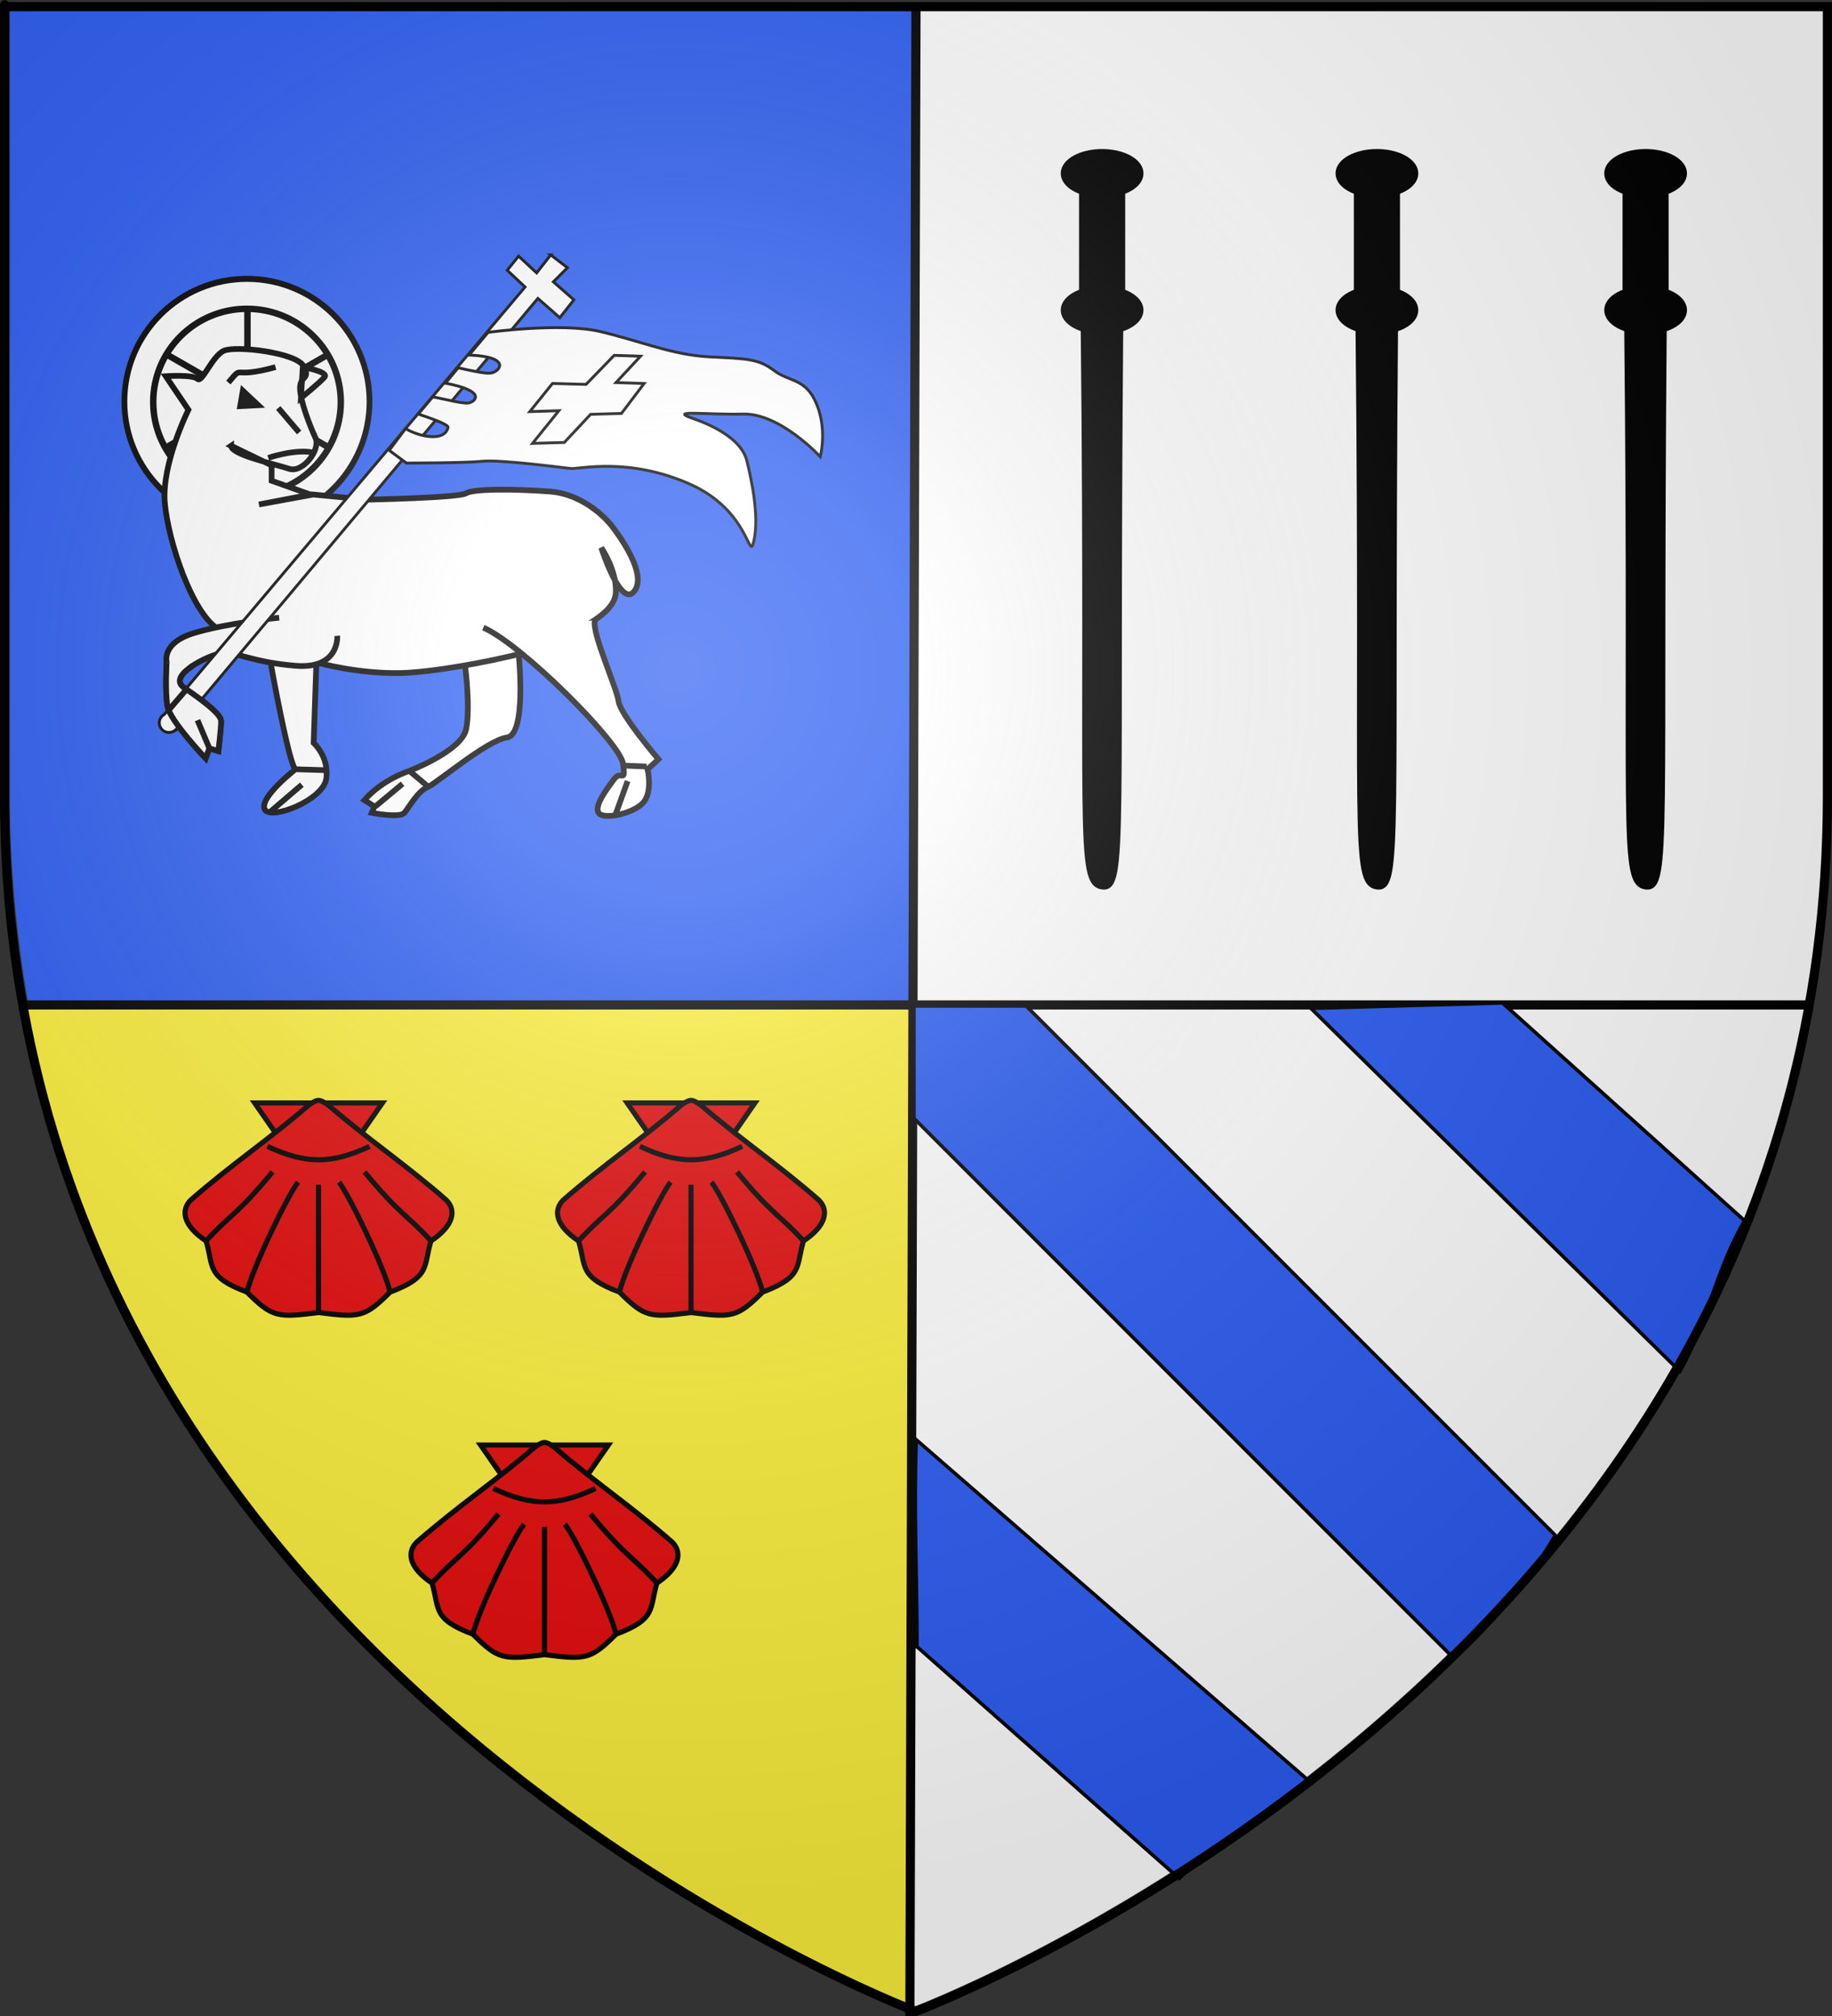 <?xml version="1.0" encoding="UTF-8" standalone="no"?>
<svg
   xmlns:dc="http://purl.org/dc/elements/1.1/"
   xmlns:cc="http://creativecommons.org/ns#"
   xmlns:rdf="http://www.w3.org/1999/02/22-rdf-syntax-ns#"
   xmlns:svg="http://www.w3.org/2000/svg"
   xmlns="http://www.w3.org/2000/svg"
   xmlns:xlink="http://www.w3.org/1999/xlink"
   xmlns:sodipodi="http://sodipodi.sourceforge.net/DTD/sodipodi-0.dtd"
   xmlns:inkscape="http://www.inkscape.org/namespaces/inkscape"
   height="660"
   width="600"
   version="1.0"
   id="svg2"
   sodipodi:version="0.32"
   inkscape:version="0.48.2 r9819"
   sodipodi:docname="Blason_ville_fr_Baliros (64).svg"
   inkscape:export-filename="/Users/olivier/Desktop/Blason Rouge/Blason_Vide_3D.png"
   inkscape:export-xdpi="144"
   inkscape:export-ydpi="144">
  <rect width="100%" height="100%" fill="#333333" stroke="none"/>
  <sodipodi:namedview
     inkscape:window-height="934"
     inkscape:window-width="1280"
     inkscape:pageshadow="2"
     inkscape:pageopacity="0.0"
     guidetolerance="10.0"
     gridtolerance="10.0"
     objecttolerance="10.0"
     borderopacity="1.0"
     bordercolor="#666666"
     pagecolor="#ffffff"
     id="base"
     showgrid="true"
     height="660px"
     inkscape:zoom="1"
     inkscape:cx="253.4806"
     inkscape:cy="300.59221"
     inkscape:window-x="-4"
     inkscape:window-y="-4"
     inkscape:current-layer="layer4"
     inkscape:snap-global="false"
     inkscape:window-maximized="1">
    <inkscape:grid
       type="xygrid"
       id="grid3629" />
  </sodipodi:namedview>
  <desc
     id="desc4">Flag of Canton of Valais (Wallis)</desc>
  <defs
     id="defs6">
    <linearGradient
       id="linearGradient2893">
      <stop
         style="stop-color:white;stop-opacity:0.314;"
         offset="0"
         id="stop2895" />
      <stop
         id="stop2897"
         offset="0.19"
         style="stop-color:white;stop-opacity:0.251;" />
      <stop
         style="stop-color:#6b6b6b;stop-opacity:0.125;"
         offset="0.6"
         id="stop2901" />
      <stop
         style="stop-color:black;stop-opacity:0.125;"
         offset="1"
         id="stop2899" />
    </linearGradient>
    <radialGradient
       inkscape:collect="always"
       xlink:href="#linearGradient2893"
       id="radialGradient3163"
       gradientUnits="userSpaceOnUse"
       gradientTransform="matrix(1.353,0,0,1.349,-77.629,-85.747)"
       cx="221.445"
       cy="226.331"
       fx="221.445"
       fy="226.331"
       r="300" />
    <radialGradient
       r="300"
       fy="218.901"
       fx="225.524"
       cy="218.901"
       cx="225.524"
       gradientTransform="matrix(0,1.386,-1.323,-5.741131e-8,-158.082,-109.541)"
       gradientUnits="userSpaceOnUse"
       id="radialGradient2871"
       xlink:href="#linearGradient2955"
       inkscape:collect="always" />
    <radialGradient
       r="300"
       fy="218.901"
       fx="225.524"
       cy="218.901"
       cx="225.524"
       gradientTransform="matrix(0,1.749,-1.593,-1.049767e-7,551.788,-191.29)"
       gradientUnits="userSpaceOnUse"
       id="radialGradient2865"
       xlink:href="#linearGradient2955"
       inkscape:collect="always" />
    <radialGradient
       r="300"
       fy="218.901"
       fx="225.524"
       cy="218.901"
       cx="225.524"
       gradientTransform="matrix(-4.167939e-4,2.183,-1.884,-3.599562e-4,615.597,-289.121)"
       gradientUnits="userSpaceOnUse"
       id="radialGradient1911"
       xlink:href="#linearGradient2955"
       inkscape:collect="always" />
    <clipPath
       id="clip">
      <path
         id="path10"
         d="M 0,-200 L 0,600 L 300,600 L 300,-200 L 0,-200 z " />
    </clipPath>
    <polygon
       points="0,-1 0.588,0.809 -0.951,-0.309 0.951,-0.309 -0.588,0.809 0,-1 "
       transform="scale(53,53)"
       id="star" />
    <radialGradient
       gradientUnits="userSpaceOnUse"
       gradientTransform="matrix(-4.167939e-4,2.183,-1.884,-3.599562e-4,615.597,-289.121)"
       r="300"
       fy="218.901"
       fx="225.524"
       cy="218.901"
       cx="225.524"
       id="radialGradient2961"
       xlink:href="#linearGradient2955"
       inkscape:collect="always" />
    <linearGradient
       id="linearGradient2955">
      <stop
         style="stop-color:#fd0000;stop-opacity:1;"
         offset="0"
         id="stop2867" />
      <stop
         id="stop2873"
         offset="0.5"
         style="stop-color:#e77275;stop-opacity:0.659;" />
      <stop
         id="stop2959"
         offset="1"
         style="stop-color:black;stop-opacity:0.323;" />
    </linearGradient>
    <linearGradient
       id="linearGradient2885">
      <stop
         style="stop-color:white;stop-opacity:1;"
         offset="0"
         id="stop2887" />
      <stop
         id="stop2891"
         offset="0.229"
         style="stop-color:white;stop-opacity:1;" />
      <stop
         style="stop-color:black;stop-opacity:1;"
         offset="1"
         id="stop2889" />
    </linearGradient>
    <linearGradient
       id="linearGradient2893-4">
      <stop
         id="stop2895-8"
         offset="0"
         style="stop-color:white;stop-opacity:0.314;" />
      <stop
         style="stop-color:white;stop-opacity:0.251;"
         offset="0.19"
         id="stop2897-8" />
      <stop
         id="stop2901-2"
         offset="0.6"
         style="stop-color:#6b6b6b;stop-opacity:0.125;" />
      <stop
         id="stop2899-4"
         offset="1"
         style="stop-color:black;stop-opacity:0.125;" />
    </linearGradient>
    <inkscape:perspective
       id="perspective22"
       inkscape:persp3d-origin="75.865906 : 40.682622 : 1"
       inkscape:vp_z="151.73181 : 61.023933 : 1"
       inkscape:vp_y="0 : 1000 : 0"
       inkscape:vp_x="0 : 61.023933 : 1"
       sodipodi:type="inkscape:persp3d" />
    <inkscape:perspective
       id="perspective3002"
       inkscape:persp3d-origin="300 : 400 : 1"
       inkscape:vp_z="700 : 600 : 1"
       inkscape:vp_y="0 : 1000 : 0"
       inkscape:vp_x="-50 : 600 : 1"
       sodipodi:type="inkscape:persp3d" />
  </defs>
  <g
     inkscape:groupmode="layer"
     id="layer3"
     inkscape:label="Fond écu"
     style="display:inline"
     sodipodi:insensitive="true">
    <path
       style="fill:#2b5df2;fill-opacity:1;fill-rule:evenodd;stroke:none;display:inline"
       d="m 304.985,329.87 0,-328.781 -300.201,0 0,258.531 c 0,24.727 2.29,48.082 6.232,70.25 l 293.969,0 z"
       id="path2855"
       inkscape:connector-curvature="0"
       transform="translate(-1.552,-0.28)" />
    <path
       inkscape:connector-curvature="0"
       style="fill:#fcef3c;fill-opacity:1;fill-rule:evenodd;stroke:none;display:inline"
       d="m 300.9,329.714 -292.031,0 C 52.012,563.459 300.9,657.245 300.9,657.245 l 0,-327.531 z"
       id="path3794"
       transform="translate(-1.552,-0.28)" />
    <path
       inkscape:connector-curvature="0"
       style="fill:#ffffff;fill-opacity:1;fill-rule:evenodd;stroke:none;display:inline"
       d="m 300.869,329.714 0,327.531 c 0,0 248.888,-93.787 292.031,-327.531 l -292.031,0 z"
       id="path3789"
       transform="translate(-1.552,-0.28)" />
    <path
       style="fill:#ffffff;fill-opacity:1;fill-rule:evenodd;stroke:none;display:inline"
       d="m 301.852,329.87 291.309,0 c 4.273,-22.168 6.756,-45.523 6.756,-70.25 l 0,-258.531 -298.064,0 0,328.781 z"
       id="path3801"
       inkscape:connector-curvature="0"
       transform="translate(-1.552,-0.28)" />
    <g
       id="g3792">
      <path
         inkscape:connector-curvature="0"
         id="path3020"
         d="m 300,1 -2,659 0,0"
         style="fill:none;stroke:#000000;stroke-width:3;stroke-linecap:butt;stroke-linejoin:miter;stroke-miterlimit:4;stroke-opacity:1;stroke-dasharray:none" />
      <path
         inkscape:connector-curvature="0"
         id="path3790"
         d="m 7,329 585,0"
         style="fill:none;stroke:#000000;stroke-width:3;stroke-linecap:butt;stroke-linejoin:miter;stroke-miterlimit:4;stroke-opacity:1;stroke-dasharray:none" />
    </g>
  </g>
  <g
     inkscape:groupmode="layer"
     id="layer4"
     inkscape:label="Meubles">
    <path
       style="fill:none;stroke:#000000;stroke-width:1px;stroke-linecap:butt;stroke-linejoin:miter;stroke-opacity:1"
       d="M 221.182,615.665 z"
       id="path4456"
       inkscape:connector-curvature="0" />
    <g
       id="g4"
       style="fill:#e20909;stroke:#000000;stroke-width:2;display:inline"
       transform="matrix(0.837,0,0,0.837,104.319,395.389)">
      <path
         style="fill:#e20909"
         id="path6"
         d="M -25,-41 0,-5 25,-41 z"
         inkscape:connector-curvature="0" />
      <path
         style="fill:#e20909"
         id="path8"
         d="m 0,-42 c -1.5,0 -4,2 -4,2 -15,13 -30,23 -46,37 -4,4 -3,10 6,16 3,10 0,14 16,20 10,10 12,10 28,8 16,2 18,2 28,-8 C 44,27 41,23 44,13 53,7 54,1 50,-3 34,-17 19,-27 4,-40 c 0,0 -2.5,-2 -4,-2 z"
         inkscape:connector-curvature="0" />
      <path
         style="fill:#e20909"
         id="path10-7"
         d="m -20,-24 c 15,7 25,7 40,0"
         inkscape:connector-curvature="0" />
      <path
         style="fill:#e20909"
         id="path12"
         d="m -44,13 c 9,-10 12,-10 26,-27 m -10,47 c 2,-9 16,-38 20,-43 M 0,41 V -9 M 44,13 C 35,3 32,3 18,-14 M 28,33 C 26,24 12,-5 8,-10"
         inkscape:connector-curvature="0" />
    </g>
    <use
       x="0"
       y="0"
       xlink:href="#g4"
       id="use3076"
       transform="translate(122,0)"
       width="600"
       height="660" />
    <use
       x="0"
       y="0"
       xlink:href="#use3076"
       id="use3078"
       transform="translate(-48,112)"
       width="600"
       height="660" />
    <g
       id="g3207">
      <g
         transform="matrix(1.869,0,0,1.869,39.783,-150.808)"
         id="g3679">
        <path
           transform="matrix(1.008,0,0,1.056,-14.234,86.548)"
           sodipodi:type="arc"
           style="fill:#ffffff;fill-opacity:1;fill-rule:nonzero;stroke:#000000;stroke-width:1;stroke-miterlimit:4;stroke-opacity:1;stroke-dasharray:none"
           id="path2818"
           sodipodi:cx="35.935661"
           sodipodi:cy="61.058823"
           sodipodi:rx="21.306986"
           sodipodi:ry="20.352942"
           d="m 57.243,61.059 c 0,11.241 -9.539,20.353 -21.307,20.353 -11.768,0 -21.307,-9.112 -21.307,-20.353 0,-11.241 9.539,-20.353 21.307,-20.353 11.768,0 21.307,9.112 21.307,20.353 z" />
        <path
           id="path3602-7-4"
           style="color:#000000;fill:#ffffff;stroke:#000000;stroke-width:1.13px;stroke-linecap:butt;stroke-linejoin:miter;stroke-miterlimit:4;stroke-opacity:1;stroke-dasharray:none;stroke-dashoffset:0;marker:none;visibility:visible;display:inline;overflow:visible;enable-background:accumulate"
           d="m 7.84,142.73 28.472,16.331 m -28.472,0 28.472,-16.331 m -14.236,24.497 0,-32.662 m 16.359,16.543 c 0,9.018 -7.358,16.328 -16.435,16.328 -9.077,0 -16.435,-7.31 -16.435,-16.328 0,-9.018 7.358,-16.328 16.435,-16.328 9.077,0 16.435,7.31 16.435,16.328 z"
           inkscape:connector-curvature="0" />
      </g>
      <g
         transform="matrix(1.869,0,0,1.869,23.97,38.166)"
         id="g2949">
        <path
           id="path2908"
           style="fill:#ffffff;stroke:#000000;stroke-width:1px;stroke-linecap:butt;stroke-linejoin:miter;stroke-opacity:1"
           d="m 52.949,120.846 4.77,-3.975 m 4.452,0.477 -3.021,-2.544 m 9.54,-18.445 c 0,0 0.954,7.155 0.159,10.972 -0.795,3.816 -10.017,7.314 -10.017,7.314 0,0 -4.611,1.431 -7.791,5.088 l 1.749,1.113 -0.477,1.113 c 0,0 4.929,0.954 5.724,0 0.795,-0.954 2.385,-3.816 3.975,-4.452 1.59,-0.636 10.494,-8.268 13.993,-8.745 3.498,-0.477 2.067,-14.47 2.067,-14.47"
           inkscape:connector-curvature="0" />
        <path
           id="path2897"
           style="fill:#ffffff;stroke:#000000;stroke-width:1px;stroke-linecap:butt;stroke-linejoin:miter;stroke-opacity:1"
           d="m 34.664,96.04 c 0,0 3.18,17.65 4.293,18.286 0,0 -6.36,4.929 -5.406,6.996 0.954,2.067 10.335,-1.59 10.812,-5.406 0.477,-3.816 -2.226,-6.201 -2.226,-6.201 l 0.477,-14.152 m -3.657,18.763 5.247,0.159 m -9.699,7.314 5.565,-4.77"
           inkscape:connector-curvature="0" />
        <path
           sodipodi:nodetypes="cccssssssccsscsssscscssccccccccccccccc"
           d="m 35.936,51.041 3.657,4.293 M 27.679,57.665 c 0,1.59 7.78,3.235 10.165,4.03 2.385,0.795 5.565,-3.339 4.611,-5.406 -0.954,-2.067 -2.703,-6.519 -2.703,-8.745 0,-2.226 1.908,-1.431 0.636,-3.816 -1.272,-2.385 -11.926,-3.657 -13.993,-2.703 -2.067,0.954 -3.816,5.724 -4.611,4.929 -0.795,-0.795 -5.565,-0.477 -5.565,-0.477 l 3.975,5.883 c 0,0 -4.77,9.54 -4.134,16.378 0.636,6.837 4.77,19.081 9.222,21.943 4.452,2.862 17.809,6.042 17.809,6.042 0,0 6.837,1.908 14.311,1.749 5.185,-0.11 15.04,-1.828 21.65,-3.56 6.61,-1.732 10.12,-4.272 12.189,-5.63 2.069,-1.358 3.765,-2.958 3.845,-4.961 0.159,-3.975 -2.544,-7.791 -2.544,-7.791 0,0 3.498,10.972 5.883,7.473 2.385,-3.498 -4.293,-11.608 -4.293,-11.608 0,0 -4.134,-5.247 -10.653,-5.724 -6.519,-0.477 -13.357,-0.477 -14.629,0.318 -1.272,0.795 -17.425,1.113 -17.425,1.113 l -9.664,-0.927 -9.214,1.772 9.195,-1.682 -6.971,-2.474 0,-2.698 -7.093,-3.427 z m 6.508,2.122 c 0,0 4.611,-1.59 7.791,-0.954 M 40.229,43.886 c 0,0 4.611,0.795 3.816,1.749 C 43.25,46.589 39.911,49.292 39.911,49.292 l 0.318,-5.406 z m -4.77,0 c -8.109,2.226 -5.406,-0.636 -8.268,2.703"
           style="fill:#ffffff;stroke:#000000;stroke-width:1px;stroke-linecap:butt;stroke-linejoin:miter;stroke-opacity:1"
           id="path2918"
           inkscape:connector-curvature="0" />
        <path
           id="path2881"
           style="fill:#ffffff;stroke:#000000;stroke-width:1px;stroke-linecap:butt;stroke-linejoin:miter;stroke-opacity:1"
           d="m 16.855,103.832 2.862,-3.339 m 4.293,10.494 -2.226,-5.247 M 46.271,90.952 c 0,0 0.477,5.883 -7.314,5.247 -7.791,-0.636 -10.494,-2.544 -12.88,-2.226 -2.385,0.318 -9.699,3.975 -6.678,6.042 3.021,2.067 6.519,4.611 6.519,5.883 0,1.272 -0.477,5.247 -0.477,5.247 l -1.59,-0.477 -0.636,1.749 c 0,0 -6.201,-6.519 -6.678,-9.063 -0.477,-2.544 -0.159,-7.791 -0.159,-7.791 0,0 -0.954,-3.339 4.77,-5.088 5.724,-1.749 14.947,-2.703 14.947,-2.703"
           inkscape:connector-curvature="0" />
        <path
           id="path2902"
           style="fill:#ffffff;stroke:#000000;stroke-width:1px;stroke-linecap:butt;stroke-linejoin:miter;stroke-opacity:1"
           d="m 95.086,122.118 2.067,-5.724 m -0.477,-2.703 3.816,0.159 M 71.871,89.521 c 6.678,2.862 24.01,20.194 24.487,23.851 0.477,3.657 -0.318,0.954 -1.59,2.703 -1.272,1.749 -3.498,4.611 -2.703,5.883 0.795,1.272 6.042,0.159 7.791,-1.749 1.749,-1.908 0.795,-5.883 0.795,-5.883 l 1.908,-1.749 c 0,0 -6.678,-7.791 -6.996,-10.176 -0.318,-2.385 -4.77,-12.085 -4.134,-14.152"
           inkscape:connector-curvature="0" />
        <path
           style="fill:#000000;stroke:#000000;stroke-width:1px;stroke-linecap:butt;stroke-linejoin:miter;stroke-opacity:1"
           d="m 29.734,48.02 2.703,2.544 -3.18,0.159 0.477,-2.703 z"
           id="path2871"
           inkscape:connector-curvature="0" />
      </g>
      <g
         transform="matrix(1.869,0,0,1.869,-8.659,17.814)"
         id="g3751">
        <path
           style="fill:#ffffff;fill-opacity:1;fill-rule:nonzero;stroke:#000000;stroke-width:0.5;stroke-miterlimit:4;stroke-opacity:1;stroke-dasharray:none"
           d="m 101.136,35.116 -2.469,3.156 -3.156,-2.938 -2,2.469 3.125,2.938 L 33.417,115.616 c -0.515,0.289 -0.875,0.836 -0.875,1.469 0,0.931 0.756,1.688 1.688,1.688 0.466,0 0.914,-0.195 1.219,-0.5 l 0.031,0.031 63.406,-75.563 3.844,3.375 2.469,-3.125 -3.594,-3.156 2.469,-2.469 -2.938,-2.25 z"
           id="path2833"
           inkscape:connector-curvature="0" />
        <g
           id="g3747">
          <path
             sodipodi:nodetypes="ccsccsccsccsssscssssssscc"
             id="path3623"
             d="m 72.837,69.356 2.862,-3.816 c 2.466,1.489 6.889,2.343 7.444,-0.201 0.077,-0.353 -1.328,-1.053 -5.218,-2.343 l 2.544,-3.021 c 2.354,0.468 5.371,1.268 6.326,1.071 1.083,-0.224 3.249,-2.065 -4.1,-3.456 l 2.226,-2.703 c 2.899,0.67 4.847,1.048 5.722,0.929 1.587,-0.215 3.729,-2.865 -3.814,-3.155 l 3.339,-3.975 c 0,0 12.721,-1.749 19.558,-0.159 6.837,1.59 12.721,4.134 19.24,4.452 6.519,0.318 8.586,0.318 11.29,2.385 2.703,2.067 5.565,1.272 7.473,5.883 1.908,4.611 0.636,9.222 0.636,9.222 0,0 -6.996,-7.632 -13.516,-7.473 -6.519,0.159 -13.357,-0.795 -8.745,0.795 4.611,1.59 8.586,4.134 9.381,7.314 0.795,3.18 2.226,9.699 1.272,13.993 -0.954,4.293 -0.477,-5.088 -11.29,-9.858 -10.812,-4.77 -19.399,-2.544 -20.83,-2.703 -1.431,-0.159 -12.403,-1.59 -15.424,-1.272 -3.021,0.318 -13.357,0.318 -13.357,0.318 l -3.021,-2.226 z"
             style="fill:#ffffff;stroke:#000000;stroke-width:0.5;stroke-linecap:butt;stroke-linejoin:miter;stroke-miterlimit:4;stroke-opacity:1;stroke-dasharray:none"
             inkscape:connector-curvature="0" />
          <path
             sodipodi:nodetypes="ccccccccccccc"
             id="path3638"
             d="m 112.259,52.711 -4.929,5.088 -5.883,-0.159 -3.975,4.929 5.088,-0.159 -4.611,5.724 5.565,-0.159 4.611,-4.929 5.406,-0.159 3.975,-5.247 -4.929,-0.159 4.293,-4.611 -4.611,-0.159 z"
             style="fill:#ffffff;stroke:#000000;stroke-width:0.5;stroke-linecap:butt;stroke-linejoin:miter;stroke-miterlimit:4;stroke-opacity:1;stroke-dasharray:none"
             inkscape:connector-curvature="0" />
        </g>
      </g>
      <path
         sodipodi:nodetypes="cccccsscccsc"
         id="path2881-9"
         style="fill:#ffffff;stroke:#000000;stroke-width:1.869px;stroke-linecap:butt;stroke-linejoin:miter;stroke-opacity:1"
         d="m 55.47,232.218 5.349,-6.241 m 8.024,19.613 -4.16,-9.807 m -1.565,-17.868 c -3.523,2.326 -5.84,5.153 -2.892,7.17 5.646,3.863 12.184,8.618 12.184,10.995 0,2.377 -0.892,9.807 -0.892,9.807 l -2.972,-0.892 -1.189,3.269 c 0,0 -11.59,-12.184 -12.481,-16.939 -0.892,-4.755 -0.297,-14.561 -0.297,-14.561"
         inkscape:connector-curvature="0" />
    </g>
    <g
       id="g3254"
       transform="matrix(0.404,0,0,0.404,456.674,97.641)">
      <g
         transform="translate(-548.04,-334.876)"
         inkscape:label="Calque 1"
         id="layer1-8">
        <g
           id="g2449"
           transform="matrix(1.485,0,0,1.485,-134.519,-394.524)">
          <rect
             y="432.362"
             x="289.375"
             height="54.756"
             width="21.429"
             id="rect2441"
             style="fill:#000000;fill-opacity:1;fill-rule:evenodd;stroke:#000000;stroke-width:3.75;stroke-linecap:butt;stroke-linejoin:bevel;stroke-miterlimit:4;stroke-opacity:1;stroke-dasharray:none" />
          <path
             transform="translate(-10.625,19.982)"
             d="m 331.429,403.076 c 0,6.312 -9.274,11.429 -20.714,11.429 -11.44,0 -20.714,-5.117 -20.714,-11.429 0,-6.312 9.274,-11.429 20.714,-11.429 11.44,0 20.714,5.117 20.714,11.429 z"
             sodipodi:ry="11.428572"
             sodipodi:rx="20.714285"
             sodipodi:cy="403.07648"
             sodipodi:cx="310.71429"
             id="path2443"
             style="fill:#000000;fill-opacity:1;fill-rule:evenodd;stroke:#000000;stroke-width:3.75;stroke-linecap:butt;stroke-linejoin:bevel;stroke-miterlimit:4;stroke-opacity:1;stroke-dasharray:none"
             sodipodi:type="arc" />
          <path
             sodipodi:nodetypes="cccc"
             id="path2447"
             d="m 289.914,507.296 c 2.887,275.494 -3.943,303.277 10.586,305.066 12.424,0.911 7.302,-30.905 9.616,-304.98 -10.108,-0.029 -10.094,-0.057 -20.202,-0.086 z"
             style="fill:#000000;fill-opacity:1;fill-rule:evenodd;stroke:#000000;stroke-width:3;stroke-linecap:butt;stroke-linejoin:miter;stroke-miterlimit:4;stroke-opacity:1;stroke-dasharray:none"
             inkscape:connector-curvature="0" />
          <path
             transform="translate(-10.625,94.589)"
             d="m 331.429,403.076 c 0,6.312 -9.274,11.429 -20.714,11.429 -11.44,0 -20.714,-5.117 -20.714,-11.429 0,-6.312 9.274,-11.429 20.714,-11.429 11.44,0 20.714,5.117 20.714,11.429 z"
             sodipodi:ry="11.428572"
             sodipodi:rx="20.714285"
             sodipodi:cy="403.07648"
             sodipodi:cx="310.71429"
             id="path2445"
             style="fill:#000000;fill-opacity:1;fill-rule:evenodd;stroke:#000000;stroke-width:3.75;stroke-linecap:butt;stroke-linejoin:bevel;stroke-miterlimit:4;stroke-opacity:1;stroke-dasharray:none"
             sodipodi:type="arc" />
        </g>
      </g>
    </g>
    <use
       x="0"
       y="0"
       xlink:href="#g3254"
       id="use3262"
       transform="translate(90,0)"
       width="600"
       height="660" />
    <use
       x="0"
       y="0"
       xlink:href="#use3262"
       id="use3264"
       transform="translate(88,0)"
       width="600"
       height="660" />
    <path
       id="path3278"
       style="fill:#2b5df2;stroke:#000000;stroke-width:1.155"
       d="m 299.328,329.347 0,36.759 176.852,176.852 c 12.033,-10.92 23.804,-24.28 33.185,-40.333 L 336.086,329.347 z"
       inkscape:connector-curvature="0" />
    <path
       inkscape:connector-curvature="0"
       d="M 429.328,330.106 550.179,448.958 c 9.033,-15.92 11.804,-33.28 21.185,-49.333 l -79.278,-71.278 z"
       style="fill:#2b5df2;stroke:#000000;stroke-width:1.155"
       id="path3295"
       sodipodi:nodetypes="ccccc" />
    <path
       id="path3297"
       style="fill:#2b5df2;stroke:#000000;stroke-width:1.155"
       d="m 300.328,539.106 85.852,75.852 c 12.033,-10.92 27.804,-20.28 43.185,-31.333 L 300.086,471.347 c -0.839,23.581 0.241,44.168 0.241,67.759 z"
       inkscape:connector-curvature="0"
       sodipodi:nodetypes="ccccc" />
  </g>
  <g
     inkscape:groupmode="layer"
     id="layer2"
     inkscape:label="Reflet final"
     sodipodi:insensitive="true">
    <path
       sodipodi:nodetypes="cccccc"
       d="M 300,658.5 C 300,658.5 598.5,546.18 598.5,260.728 C 598.5,-24.723 598.5,2.176 598.5,2.176 L 1.5,2.176 L 1.5,260.728 C 1.5,546.18 300,658.5 300,658.5 z "
       style="opacity:1;fill:url(#radialGradient3163);fill-opacity:1;fill-rule:evenodd;stroke:none;stroke-width:1px;stroke-linecap:butt;stroke-linejoin:miter;stroke-opacity:1"
       id="path2875"
       inkscape:export-xdpi="144"
       inkscape:export-ydpi="144" />
  </g>
  <g
     inkscape:groupmode="layer"
     id="layer1"
     inkscape:label="Contour final"
     sodipodi:insensitive="true">
    <path
       sodipodi:nodetypes="cccccc"
       d="M 300,658.5 C 300,658.5 1.5,546.18 1.5,260.728 C 1.5,-24.723 1.5,2.176 1.5,2.176 L 598.5,2.176 L 598.5,260.728 C 598.5,546.18 300,658.5 300,658.5 z "
       style="opacity:1;fill:none;fill-opacity:1;fill-rule:evenodd;stroke:#000000;stroke-width:3;stroke-linecap:butt;stroke-linejoin:miter;stroke-miterlimit:4;stroke-dasharray:none;stroke-opacity:1"
       id="path1411"
       inkscape:export-xdpi="144"
       inkscape:export-ydpi="144" />
  </g>
</svg>
